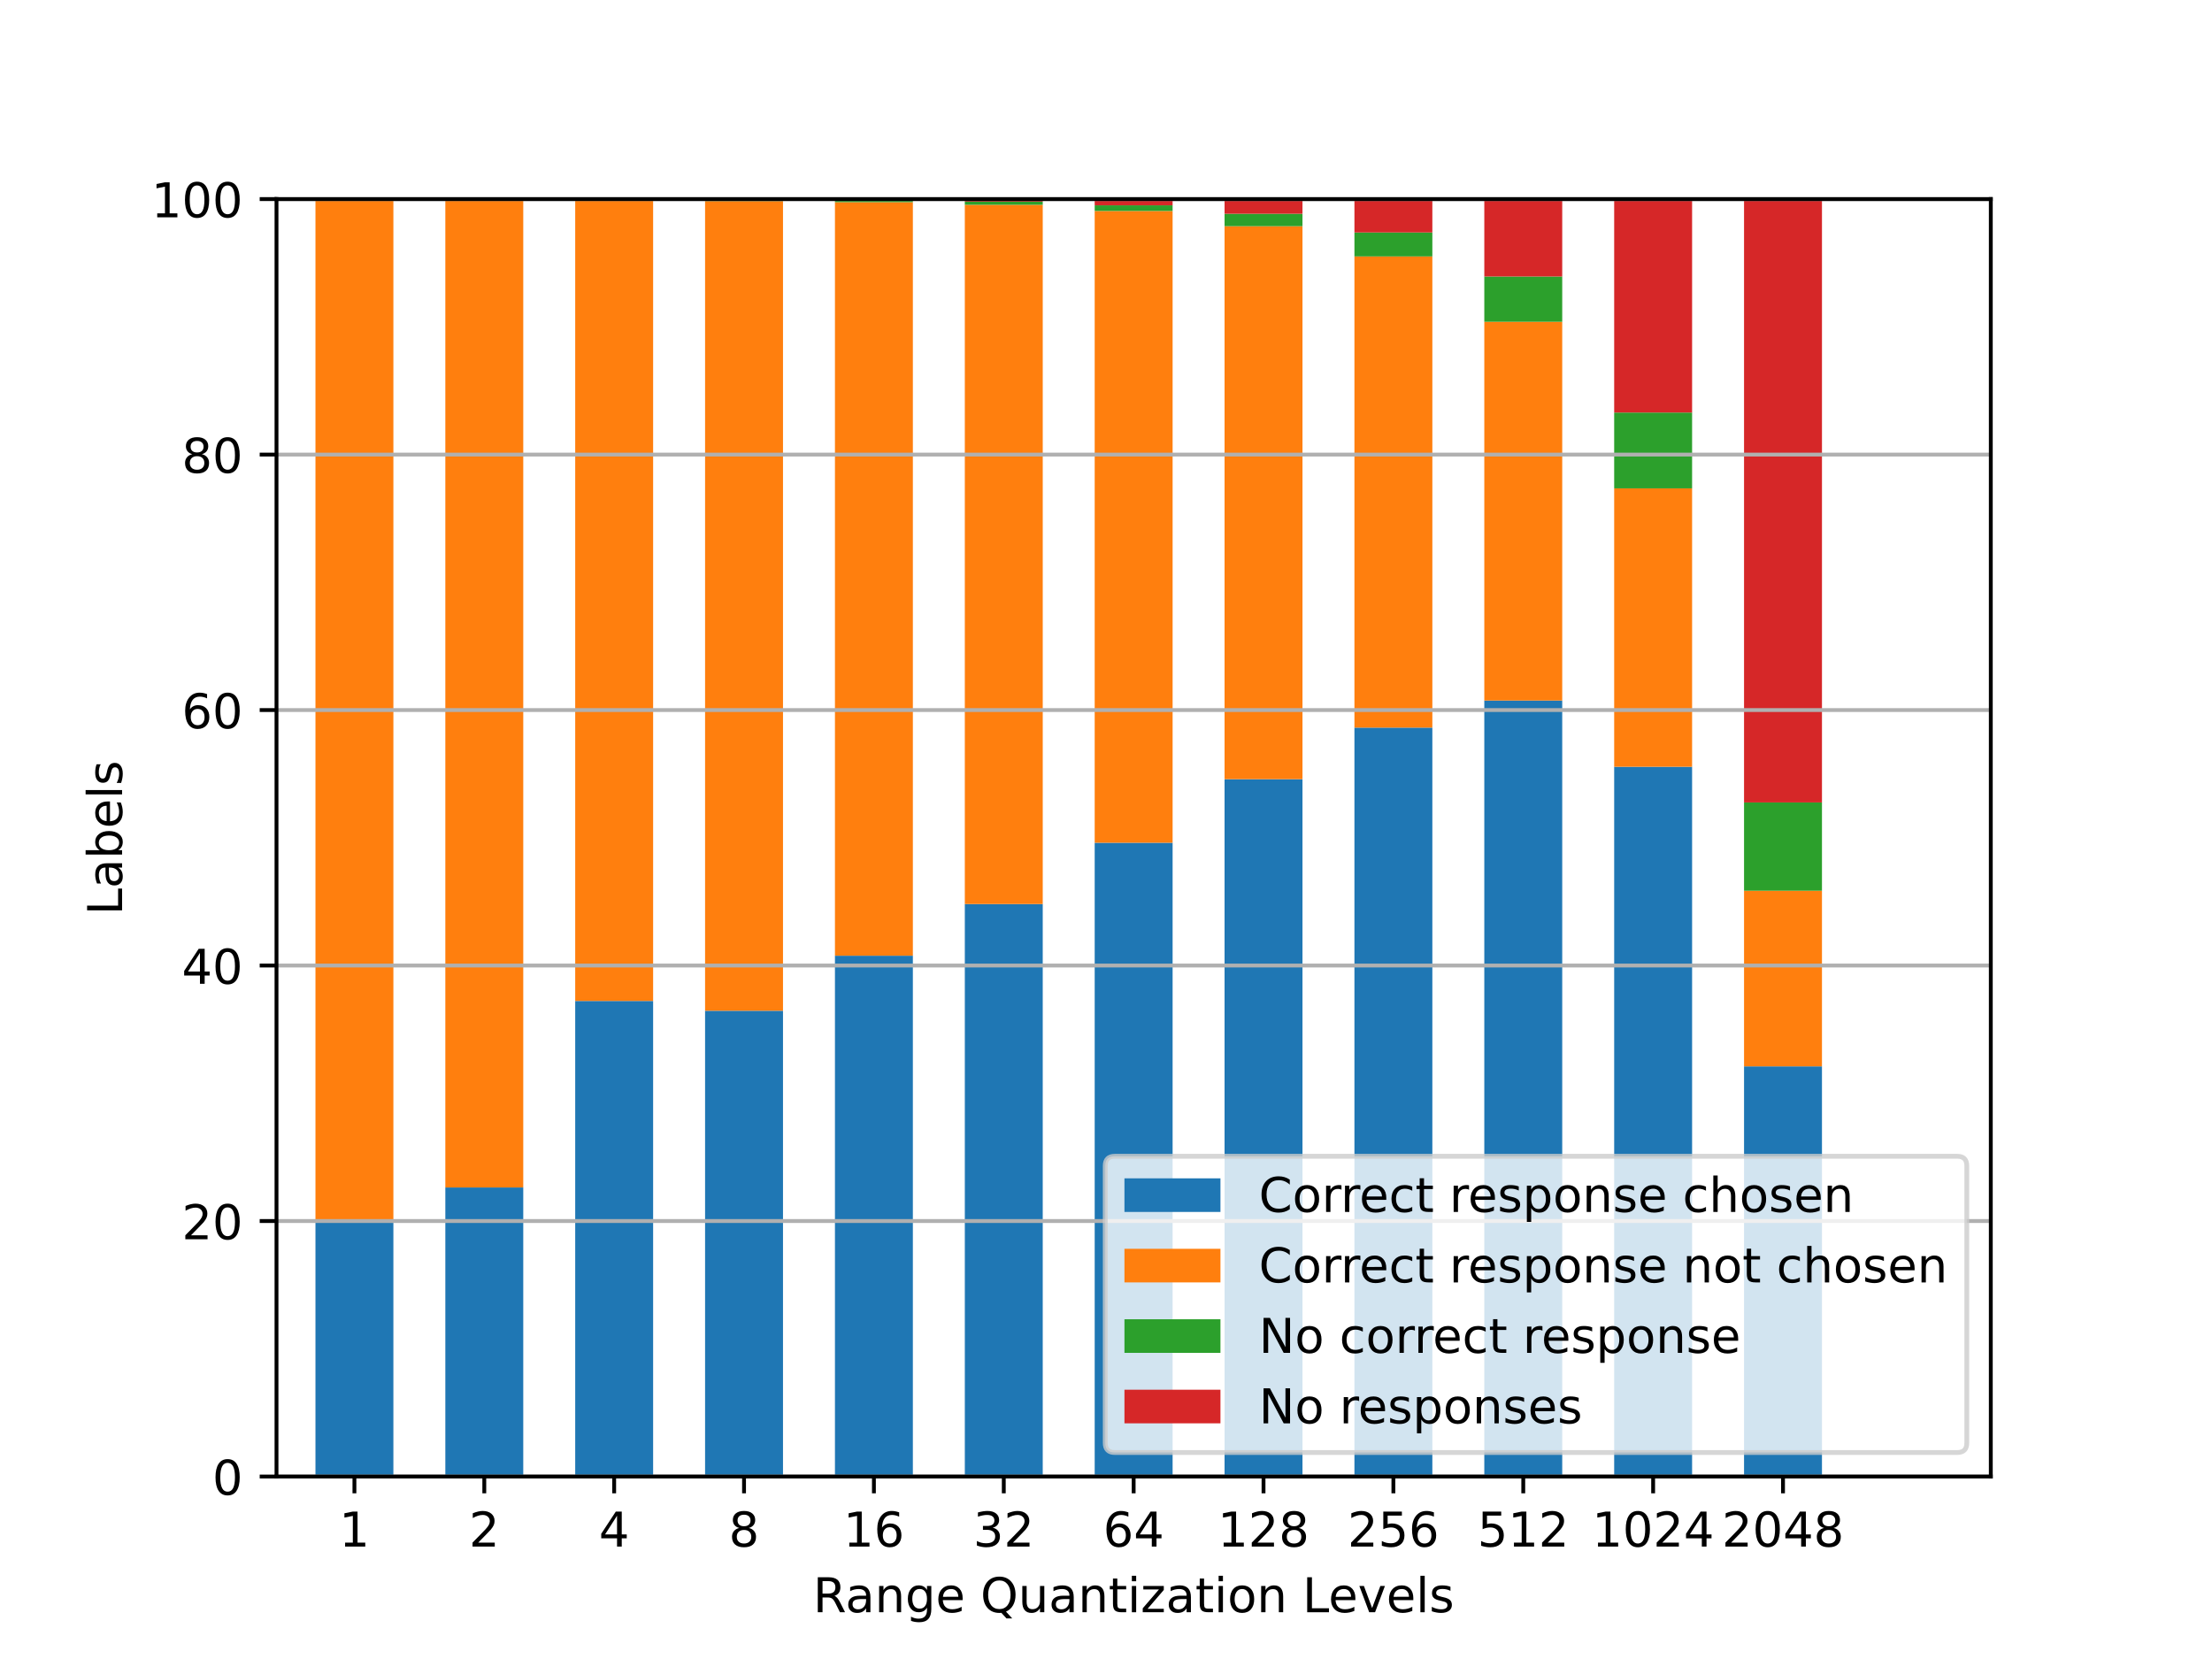 <?xml version="1.0" encoding="utf-8" standalone="no"?>
<!DOCTYPE svg PUBLIC "-//W3C//DTD SVG 1.1//EN"
  "http://www.w3.org/Graphics/SVG/1.1/DTD/svg11.dtd">
<!-- Created with matplotlib (https://matplotlib.org/) -->
<svg height="345.6pt" version="1.1" viewBox="0 0 460.8 345.6" width="460.8pt" xmlns="http://www.w3.org/2000/svg" xmlns:xlink="http://www.w3.org/1999/xlink">
 <defs>
  <style type="text/css">*{stroke-linecap:butt;stroke-linejoin:round;}</style>
 </defs>
 <g id="figure_1">
  <g id="patch_1">
   <path d="M 0 345.6 
L 460.8 345.6 
L 460.8 0 
L 0 0 
z
" style="fill:#ffffff;"/>
  </g>
  <g id="axes_1">
   <g id="patch_2">
    <path d="M 57.6 307.584 
L 414.72 307.584 
L 414.72 41.472 
L 57.6 41.472 
z
" style="fill:#ffffff;"/>
   </g>
   <g id="patch_3">
    <path clip-path="url(#p07c11bc656)" d="M 65.716 307.584 
L 81.949 307.584 
L 81.949 254.362 
L 65.716 254.362 
z
" style="fill:#1f77b4;"/>
   </g>
   <g id="patch_4">
    <path clip-path="url(#p07c11bc656)" d="M 92.771 307.584 
L 109.004 307.584 
L 109.004 247.372 
L 92.771 247.372 
z
" style="fill:#1f77b4;"/>
   </g>
   <g id="patch_5">
    <path clip-path="url(#p07c11bc656)" d="M 119.825 307.584 
L 136.058 307.584 
L 136.058 208.511 
L 119.825 208.511 
z
" style="fill:#1f77b4;"/>
   </g>
   <g id="patch_6">
    <path clip-path="url(#p07c11bc656)" d="M 146.88 307.584 
L 163.113 307.584 
L 163.113 210.551 
L 146.88 210.551 
z
" style="fill:#1f77b4;"/>
   </g>
   <g id="patch_7">
    <path clip-path="url(#p07c11bc656)" d="M 173.935 307.584 
L 190.167 307.584 
L 190.167 199.086 
L 173.935 199.086 
z
" style="fill:#1f77b4;"/>
   </g>
   <g id="patch_8">
    <path clip-path="url(#p07c11bc656)" d="M 200.989 307.584 
L 217.222 307.584 
L 217.222 188.326 
L 200.989 188.326 
z
" style="fill:#1f77b4;"/>
   </g>
   <g id="patch_9">
    <path clip-path="url(#p07c11bc656)" d="M 228.044 307.584 
L 244.276 307.584 
L 244.276 175.557 
L 228.044 175.557 
z
" style="fill:#1f77b4;"/>
   </g>
   <g id="patch_10">
    <path clip-path="url(#p07c11bc656)" d="M 255.098 307.584 
L 271.331 307.584 
L 271.331 162.313 
L 255.098 162.313 
z
" style="fill:#1f77b4;"/>
   </g>
   <g id="patch_11">
    <path clip-path="url(#p07c11bc656)" d="M 282.153 307.584 
L 298.385 307.584 
L 298.385 151.576 
L 282.153 151.576 
z
" style="fill:#1f77b4;"/>
   </g>
   <g id="patch_12">
    <path clip-path="url(#p07c11bc656)" d="M 309.207 307.584 
L 325.44 307.584 
L 325.44 145.934 
L 309.207 145.934 
z
" style="fill:#1f77b4;"/>
   </g>
   <g id="patch_13">
    <path clip-path="url(#p07c11bc656)" d="M 336.262 307.584 
L 352.495 307.584 
L 352.495 159.732 
L 336.262 159.732 
z
" style="fill:#1f77b4;"/>
   </g>
   <g id="patch_14">
    <path clip-path="url(#p07c11bc656)" d="M 363.316 307.584 
L 379.549 307.584 
L 379.549 222.14 
L 363.316 222.14 
z
" style="fill:#1f77b4;"/>
   </g>
   <g id="patch_15">
    <path clip-path="url(#p07c11bc656)" d="M 65.716 254.362 
L 81.949 254.362 
L 81.949 41.472 
L 65.716 41.472 
z
" style="fill:#ff7f0e;"/>
   </g>
   <g id="patch_16">
    <path clip-path="url(#p07c11bc656)" d="M 92.771 247.372 
L 109.004 247.372 
L 109.004 41.547 
L 92.771 41.547 
z
" style="fill:#ff7f0e;"/>
   </g>
   <g id="patch_17">
    <path clip-path="url(#p07c11bc656)" d="M 119.825 208.511 
L 136.058 208.511 
L 136.058 41.734 
L 119.825 41.734 
z
" style="fill:#ff7f0e;"/>
   </g>
   <g id="patch_18">
    <path clip-path="url(#p07c11bc656)" d="M 146.88 210.551 
L 163.113 210.551 
L 163.113 41.876 
L 146.88 41.876 
z
" style="fill:#ff7f0e;"/>
   </g>
   <g id="patch_19">
    <path clip-path="url(#p07c11bc656)" d="M 173.935 199.086 
L 190.167 199.086 
L 190.167 42.115 
L 173.935 42.115 
z
" style="fill:#ff7f0e;"/>
   </g>
   <g id="patch_20">
    <path clip-path="url(#p07c11bc656)" d="M 200.989 188.326 
L 217.222 188.326 
L 217.222 42.661 
L 200.989 42.661 
z
" style="fill:#ff7f0e;"/>
   </g>
   <g id="patch_21">
    <path clip-path="url(#p07c11bc656)" d="M 228.044 175.557 
L 244.276 175.557 
L 244.276 43.947 
L 228.044 43.947 
z
" style="fill:#ff7f0e;"/>
   </g>
   <g id="patch_22">
    <path clip-path="url(#p07c11bc656)" d="M 255.098 162.313 
L 271.331 162.313 
L 271.331 47.122 
L 255.098 47.122 
z
" style="fill:#ff7f0e;"/>
   </g>
   <g id="patch_23">
    <path clip-path="url(#p07c11bc656)" d="M 282.153 151.576 
L 298.385 151.576 
L 298.385 53.416 
L 282.153 53.416 
z
" style="fill:#ff7f0e;"/>
   </g>
   <g id="patch_24">
    <path clip-path="url(#p07c11bc656)" d="M 309.207 145.934 
L 325.44 145.934 
L 325.44 67.032 
L 309.207 67.032 
z
" style="fill:#ff7f0e;"/>
   </g>
   <g id="patch_25">
    <path clip-path="url(#p07c11bc656)" d="M 336.262 159.732 
L 352.495 159.732 
L 352.495 101.737 
L 336.262 101.737 
z
" style="fill:#ff7f0e;"/>
   </g>
   <g id="patch_26">
    <path clip-path="url(#p07c11bc656)" d="M 363.316 222.14 
L 379.549 222.14 
L 379.549 185.554 
L 363.316 185.554 
z
" style="fill:#ff7f0e;"/>
   </g>
   <g id="patch_27">
    <path clip-path="url(#p07c11bc656)" d="M 65.716 41.472 
L 81.949 41.472 
L 81.949 41.472 
L 65.716 41.472 
z
" style="fill:#2ca02c;"/>
   </g>
   <g id="patch_28">
    <path clip-path="url(#p07c11bc656)" d="M 92.771 41.547 
L 109.004 41.547 
L 109.004 41.53 
L 92.771 41.53 
z
" style="fill:#2ca02c;"/>
   </g>
   <g id="patch_29">
    <path clip-path="url(#p07c11bc656)" d="M 119.825 41.734 
L 136.058 41.734 
L 136.058 41.583 
L 119.825 41.583 
z
" style="fill:#2ca02c;"/>
   </g>
   <g id="patch_30">
    <path clip-path="url(#p07c11bc656)" d="M 146.88 41.876 
L 163.113 41.876 
L 163.113 41.672 
L 146.88 41.672 
z
" style="fill:#2ca02c;"/>
   </g>
   <g id="patch_31">
    <path clip-path="url(#p07c11bc656)" d="M 173.935 42.115 
L 190.167 42.115 
L 190.167 41.756 
L 173.935 41.756 
z
" style="fill:#2ca02c;"/>
   </g>
   <g id="patch_32">
    <path clip-path="url(#p07c11bc656)" d="M 200.989 42.661 
L 217.222 42.661 
L 217.222 42.013 
L 200.989 42.013 
z
" style="fill:#2ca02c;"/>
   </g>
   <g id="patch_33">
    <path clip-path="url(#p07c11bc656)" d="M 228.044 43.947 
L 244.276 43.947 
L 244.276 42.772 
L 228.044 42.772 
z
" style="fill:#2ca02c;"/>
   </g>
   <g id="patch_34">
    <path clip-path="url(#p07c11bc656)" d="M 255.098 47.122 
L 271.331 47.122 
L 271.331 44.532 
L 255.098 44.532 
z
" style="fill:#2ca02c;"/>
   </g>
   <g id="patch_35">
    <path clip-path="url(#p07c11bc656)" d="M 282.153 53.416 
L 298.385 53.416 
L 298.385 48.426 
L 282.153 48.426 
z
" style="fill:#2ca02c;"/>
   </g>
   <g id="patch_36">
    <path clip-path="url(#p07c11bc656)" d="M 309.207 67.032 
L 325.44 67.032 
L 325.44 57.598 
L 309.207 57.598 
z
" style="fill:#2ca02c;"/>
   </g>
   <g id="patch_37">
    <path clip-path="url(#p07c11bc656)" d="M 336.262 101.737 
L 352.495 101.737 
L 352.495 85.939 
L 336.262 85.939 
z
" style="fill:#2ca02c;"/>
   </g>
   <g id="patch_38">
    <path clip-path="url(#p07c11bc656)" d="M 363.316 185.554 
L 379.549 185.554 
L 379.549 167.166 
L 363.316 167.166 
z
" style="fill:#2ca02c;"/>
   </g>
   <g id="patch_39">
    <path clip-path="url(#p07c11bc656)" d="M 65.716 41.472 
L 81.949 41.472 
L 81.949 41.472 
L 65.716 41.472 
z
" style="fill:#d62728;"/>
   </g>
   <g id="patch_40">
    <path clip-path="url(#p07c11bc656)" d="M 92.771 41.53 
L 109.004 41.53 
L 109.004 41.472 
L 92.771 41.472 
z
" style="fill:#d62728;"/>
   </g>
   <g id="patch_41">
    <path clip-path="url(#p07c11bc656)" d="M 119.825 41.583 
L 136.058 41.583 
L 136.058 41.472 
L 119.825 41.472 
z
" style="fill:#d62728;"/>
   </g>
   <g id="patch_42">
    <path clip-path="url(#p07c11bc656)" d="M 146.88 41.672 
L 163.113 41.672 
L 163.113 41.472 
L 146.88 41.472 
z
" style="fill:#d62728;"/>
   </g>
   <g id="patch_43">
    <path clip-path="url(#p07c11bc656)" d="M 173.935 41.756 
L 190.167 41.756 
L 190.167 41.472 
L 173.935 41.472 
z
" style="fill:#d62728;"/>
   </g>
   <g id="patch_44">
    <path clip-path="url(#p07c11bc656)" d="M 200.989 42.013 
L 217.222 42.013 
L 217.222 41.472 
L 200.989 41.472 
z
" style="fill:#d62728;"/>
   </g>
   <g id="patch_45">
    <path clip-path="url(#p07c11bc656)" d="M 228.044 42.772 
L 244.276 42.772 
L 244.276 41.472 
L 228.044 41.472 
z
" style="fill:#d62728;"/>
   </g>
   <g id="patch_46">
    <path clip-path="url(#p07c11bc656)" d="M 255.098 44.532 
L 271.331 44.532 
L 271.331 41.472 
L 255.098 41.472 
z
" style="fill:#d62728;"/>
   </g>
   <g id="patch_47">
    <path clip-path="url(#p07c11bc656)" d="M 282.153 48.426 
L 298.385 48.426 
L 298.385 41.472 
L 282.153 41.472 
z
" style="fill:#d62728;"/>
   </g>
   <g id="patch_48">
    <path clip-path="url(#p07c11bc656)" d="M 309.207 57.598 
L 325.44 57.598 
L 325.44 41.472 
L 309.207 41.472 
z
" style="fill:#d62728;"/>
   </g>
   <g id="patch_49">
    <path clip-path="url(#p07c11bc656)" d="M 336.262 85.939 
L 352.495 85.939 
L 352.495 41.472 
L 336.262 41.472 
z
" style="fill:#d62728;"/>
   </g>
   <g id="patch_50">
    <path clip-path="url(#p07c11bc656)" d="M 363.316 167.166 
L 379.549 167.166 
L 379.549 41.472 
L 363.316 41.472 
z
" style="fill:#d62728;"/>
   </g>
   <g id="matplotlib.axis_1">
    <g id="xtick_1">
     <g id="line2d_1">
      <defs>
       <path d="M 0 0 
L 0 3.5 
" id="m9c5603a640" style="stroke:#000000;stroke-width:0.8;"/>
      </defs>
      <g>
       <use style="stroke:#000000;stroke-width:0.8;" x="73.833" xlink:href="#m9c5603a640" y="307.584"/>
      </g>
     </g>
     <g id="text_1">
      <!-- 1 -->
      <g transform="translate(70.651 322.182)scale(0.1 -0.1)">
       <defs>
        <path d="M 12.406 8.297 
L 28.516 8.297 
L 28.516 63.922 
L 10.984 60.406 
L 10.984 69.391 
L 28.422 72.906 
L 38.281 72.906 
L 38.281 8.297 
L 54.391 8.297 
L 54.391 0 
L 12.406 0 
z
" id="DejaVuSans-49"/>
       </defs>
       <use xlink:href="#DejaVuSans-49"/>
      </g>
     </g>
    </g>
    <g id="xtick_2">
     <g id="line2d_2">
      <g>
       <use style="stroke:#000000;stroke-width:0.8;" x="100.887" xlink:href="#m9c5603a640" y="307.584"/>
      </g>
     </g>
     <g id="text_2">
      <!-- 2 -->
      <g transform="translate(97.706 322.182)scale(0.1 -0.1)">
       <defs>
        <path d="M 19.188 8.297 
L 53.609 8.297 
L 53.609 0 
L 7.328 0 
L 7.328 8.297 
Q 12.938 14.109 22.625 23.891 
Q 32.328 33.688 34.812 36.531 
Q 39.547 41.844 41.422 45.531 
Q 43.312 49.219 43.312 52.781 
Q 43.312 58.594 39.234 62.25 
Q 35.156 65.922 28.609 65.922 
Q 23.969 65.922 18.812 64.312 
Q 13.672 62.703 7.812 59.422 
L 7.812 69.391 
Q 13.766 71.781 18.938 73 
Q 24.125 74.219 28.422 74.219 
Q 39.75 74.219 46.484 68.547 
Q 53.219 62.891 53.219 53.422 
Q 53.219 48.922 51.531 44.891 
Q 49.859 40.875 45.406 35.406 
Q 44.188 33.984 37.641 27.219 
Q 31.109 20.453 19.188 8.297 
z
" id="DejaVuSans-50"/>
       </defs>
       <use xlink:href="#DejaVuSans-50"/>
      </g>
     </g>
    </g>
    <g id="xtick_3">
     <g id="line2d_3">
      <g>
       <use style="stroke:#000000;stroke-width:0.8;" x="127.942" xlink:href="#m9c5603a640" y="307.584"/>
      </g>
     </g>
     <g id="text_3">
      <!-- 4 -->
      <g transform="translate(124.761 322.182)scale(0.1 -0.1)">
       <defs>
        <path d="M 37.797 64.312 
L 12.891 25.391 
L 37.797 25.391 
z
M 35.203 72.906 
L 47.609 72.906 
L 47.609 25.391 
L 58.016 25.391 
L 58.016 17.188 
L 47.609 17.188 
L 47.609 0 
L 37.797 0 
L 37.797 17.188 
L 4.891 17.188 
L 4.891 26.703 
z
" id="DejaVuSans-52"/>
       </defs>
       <use xlink:href="#DejaVuSans-52"/>
      </g>
     </g>
    </g>
    <g id="xtick_4">
     <g id="line2d_4">
      <g>
       <use style="stroke:#000000;stroke-width:0.8;" x="154.996" xlink:href="#m9c5603a640" y="307.584"/>
      </g>
     </g>
     <g id="text_4">
      <!-- 8 -->
      <g transform="translate(151.815 322.182)scale(0.1 -0.1)">
       <defs>
        <path d="M 31.781 34.625 
Q 24.75 34.625 20.719 30.859 
Q 16.703 27.094 16.703 20.516 
Q 16.703 13.922 20.719 10.156 
Q 24.75 6.391 31.781 6.391 
Q 38.812 6.391 42.859 10.172 
Q 46.922 13.969 46.922 20.516 
Q 46.922 27.094 42.891 30.859 
Q 38.875 34.625 31.781 34.625 
z
M 21.922 38.812 
Q 15.578 40.375 12.031 44.719 
Q 8.5 49.078 8.5 55.328 
Q 8.5 64.062 14.719 69.141 
Q 20.953 74.219 31.781 74.219 
Q 42.672 74.219 48.875 69.141 
Q 55.078 64.062 55.078 55.328 
Q 55.078 49.078 51.531 44.719 
Q 48 40.375 41.703 38.812 
Q 48.828 37.156 52.797 32.312 
Q 56.781 27.484 56.781 20.516 
Q 56.781 9.906 50.312 4.234 
Q 43.844 -1.422 31.781 -1.422 
Q 19.734 -1.422 13.25 4.234 
Q 6.781 9.906 6.781 20.516 
Q 6.781 27.484 10.781 32.312 
Q 14.797 37.156 21.922 38.812 
z
M 18.312 54.391 
Q 18.312 48.734 21.844 45.562 
Q 25.391 42.391 31.781 42.391 
Q 38.141 42.391 41.719 45.562 
Q 45.312 48.734 45.312 54.391 
Q 45.312 60.062 41.719 63.234 
Q 38.141 66.406 31.781 66.406 
Q 25.391 66.406 21.844 63.234 
Q 18.312 60.062 18.312 54.391 
z
" id="DejaVuSans-56"/>
       </defs>
       <use xlink:href="#DejaVuSans-56"/>
      </g>
     </g>
    </g>
    <g id="xtick_5">
     <g id="line2d_5">
      <g>
       <use style="stroke:#000000;stroke-width:0.8;" x="182.051" xlink:href="#m9c5603a640" y="307.584"/>
      </g>
     </g>
     <g id="text_5">
      <!-- 16 -->
      <g transform="translate(175.688 322.182)scale(0.1 -0.1)">
       <defs>
        <path d="M 33.016 40.375 
Q 26.375 40.375 22.484 35.828 
Q 18.609 31.297 18.609 23.391 
Q 18.609 15.531 22.484 10.953 
Q 26.375 6.391 33.016 6.391 
Q 39.656 6.391 43.531 10.953 
Q 47.406 15.531 47.406 23.391 
Q 47.406 31.297 43.531 35.828 
Q 39.656 40.375 33.016 40.375 
z
M 52.594 71.297 
L 52.594 62.312 
Q 48.875 64.062 45.094 64.984 
Q 41.312 65.922 37.594 65.922 
Q 27.828 65.922 22.672 59.328 
Q 17.531 52.734 16.797 39.406 
Q 19.672 43.656 24.016 45.922 
Q 28.375 48.188 33.594 48.188 
Q 44.578 48.188 50.953 41.516 
Q 57.328 34.859 57.328 23.391 
Q 57.328 12.156 50.688 5.359 
Q 44.047 -1.422 33.016 -1.422 
Q 20.359 -1.422 13.672 8.266 
Q 6.984 17.969 6.984 36.375 
Q 6.984 53.656 15.188 63.938 
Q 23.391 74.219 37.203 74.219 
Q 40.922 74.219 44.703 73.484 
Q 48.484 72.75 52.594 71.297 
z
" id="DejaVuSans-54"/>
       </defs>
       <use xlink:href="#DejaVuSans-49"/>
       <use x="63.623" xlink:href="#DejaVuSans-54"/>
      </g>
     </g>
    </g>
    <g id="xtick_6">
     <g id="line2d_6">
      <g>
       <use style="stroke:#000000;stroke-width:0.8;" x="209.105" xlink:href="#m9c5603a640" y="307.584"/>
      </g>
     </g>
     <g id="text_6">
      <!-- 32 -->
      <g transform="translate(202.743 322.182)scale(0.1 -0.1)">
       <defs>
        <path d="M 40.578 39.312 
Q 47.656 37.797 51.625 33 
Q 55.609 28.219 55.609 21.188 
Q 55.609 10.406 48.188 4.484 
Q 40.766 -1.422 27.094 -1.422 
Q 22.516 -1.422 17.656 -0.516 
Q 12.797 0.391 7.625 2.203 
L 7.625 11.719 
Q 11.719 9.328 16.594 8.109 
Q 21.484 6.891 26.812 6.891 
Q 36.078 6.891 40.938 10.547 
Q 45.797 14.203 45.797 21.188 
Q 45.797 27.641 41.281 31.266 
Q 36.766 34.906 28.719 34.906 
L 20.219 34.906 
L 20.219 43.016 
L 29.109 43.016 
Q 36.375 43.016 40.234 45.922 
Q 44.094 48.828 44.094 54.297 
Q 44.094 59.906 40.109 62.906 
Q 36.141 65.922 28.719 65.922 
Q 24.656 65.922 20.016 65.031 
Q 15.375 64.156 9.812 62.312 
L 9.812 71.094 
Q 15.438 72.656 20.344 73.438 
Q 25.25 74.219 29.594 74.219 
Q 40.828 74.219 47.359 69.109 
Q 53.906 64.016 53.906 55.328 
Q 53.906 49.266 50.438 45.094 
Q 46.969 40.922 40.578 39.312 
z
" id="DejaVuSans-51"/>
       </defs>
       <use xlink:href="#DejaVuSans-51"/>
       <use x="63.623" xlink:href="#DejaVuSans-50"/>
      </g>
     </g>
    </g>
    <g id="xtick_7">
     <g id="line2d_7">
      <g>
       <use style="stroke:#000000;stroke-width:0.8;" x="236.16" xlink:href="#m9c5603a640" y="307.584"/>
      </g>
     </g>
     <g id="text_7">
      <!-- 64 -->
      <g transform="translate(229.798 322.182)scale(0.1 -0.1)">
       <use xlink:href="#DejaVuSans-54"/>
       <use x="63.623" xlink:href="#DejaVuSans-52"/>
      </g>
     </g>
    </g>
    <g id="xtick_8">
     <g id="line2d_8">
      <g>
       <use style="stroke:#000000;stroke-width:0.8;" x="263.215" xlink:href="#m9c5603a640" y="307.584"/>
      </g>
     </g>
     <g id="text_8">
      <!-- 128 -->
      <g transform="translate(253.671 322.182)scale(0.1 -0.1)">
       <use xlink:href="#DejaVuSans-49"/>
       <use x="63.623" xlink:href="#DejaVuSans-50"/>
       <use x="127.246" xlink:href="#DejaVuSans-56"/>
      </g>
     </g>
    </g>
    <g id="xtick_9">
     <g id="line2d_9">
      <g>
       <use style="stroke:#000000;stroke-width:0.8;" x="290.269" xlink:href="#m9c5603a640" y="307.584"/>
      </g>
     </g>
     <g id="text_9">
      <!-- 256 -->
      <g transform="translate(280.725 322.182)scale(0.1 -0.1)">
       <defs>
        <path d="M 10.797 72.906 
L 49.516 72.906 
L 49.516 64.594 
L 19.828 64.594 
L 19.828 46.734 
Q 21.969 47.469 24.109 47.828 
Q 26.266 48.188 28.422 48.188 
Q 40.625 48.188 47.75 41.5 
Q 54.891 34.812 54.891 23.391 
Q 54.891 11.625 47.562 5.094 
Q 40.234 -1.422 26.906 -1.422 
Q 22.312 -1.422 17.547 -0.641 
Q 12.797 0.141 7.719 1.703 
L 7.719 11.625 
Q 12.109 9.234 16.797 8.062 
Q 21.484 6.891 26.703 6.891 
Q 35.156 6.891 40.078 11.328 
Q 45.016 15.766 45.016 23.391 
Q 45.016 31 40.078 35.438 
Q 35.156 39.891 26.703 39.891 
Q 22.75 39.891 18.812 39.016 
Q 14.891 38.141 10.797 36.281 
z
" id="DejaVuSans-53"/>
       </defs>
       <use xlink:href="#DejaVuSans-50"/>
       <use x="63.623" xlink:href="#DejaVuSans-53"/>
       <use x="127.246" xlink:href="#DejaVuSans-54"/>
      </g>
     </g>
    </g>
    <g id="xtick_10">
     <g id="line2d_10">
      <g>
       <use style="stroke:#000000;stroke-width:0.8;" x="317.324" xlink:href="#m9c5603a640" y="307.584"/>
      </g>
     </g>
     <g id="text_10">
      <!-- 512 -->
      <g transform="translate(307.78 322.182)scale(0.1 -0.1)">
       <use xlink:href="#DejaVuSans-53"/>
       <use x="63.623" xlink:href="#DejaVuSans-49"/>
       <use x="127.246" xlink:href="#DejaVuSans-50"/>
      </g>
     </g>
    </g>
    <g id="xtick_11">
     <g id="line2d_11">
      <g>
       <use style="stroke:#000000;stroke-width:0.8;" x="344.378" xlink:href="#m9c5603a640" y="307.584"/>
      </g>
     </g>
     <g id="text_11">
      <!-- 1024 -->
      <g transform="translate(331.653 322.182)scale(0.1 -0.1)">
       <defs>
        <path d="M 31.781 66.406 
Q 24.172 66.406 20.328 58.906 
Q 16.5 51.422 16.5 36.375 
Q 16.5 21.391 20.328 13.891 
Q 24.172 6.391 31.781 6.391 
Q 39.453 6.391 43.281 13.891 
Q 47.125 21.391 47.125 36.375 
Q 47.125 51.422 43.281 58.906 
Q 39.453 66.406 31.781 66.406 
z
M 31.781 74.219 
Q 44.047 74.219 50.516 64.516 
Q 56.984 54.828 56.984 36.375 
Q 56.984 17.969 50.516 8.266 
Q 44.047 -1.422 31.781 -1.422 
Q 19.531 -1.422 13.062 8.266 
Q 6.594 17.969 6.594 36.375 
Q 6.594 54.828 13.062 64.516 
Q 19.531 74.219 31.781 74.219 
z
" id="DejaVuSans-48"/>
       </defs>
       <use xlink:href="#DejaVuSans-49"/>
       <use x="63.623" xlink:href="#DejaVuSans-48"/>
       <use x="127.246" xlink:href="#DejaVuSans-50"/>
       <use x="190.869" xlink:href="#DejaVuSans-52"/>
      </g>
     </g>
    </g>
    <g id="xtick_12">
     <g id="line2d_12">
      <g>
       <use style="stroke:#000000;stroke-width:0.8;" x="371.433" xlink:href="#m9c5603a640" y="307.584"/>
      </g>
     </g>
     <g id="text_12">
      <!-- 2048 -->
      <g transform="translate(358.708 322.182)scale(0.1 -0.1)">
       <use xlink:href="#DejaVuSans-50"/>
       <use x="63.623" xlink:href="#DejaVuSans-48"/>
       <use x="127.246" xlink:href="#DejaVuSans-52"/>
       <use x="190.869" xlink:href="#DejaVuSans-56"/>
      </g>
     </g>
    </g>
    <g id="text_13">
     <!-- Range Quantization Levels -->
     <g transform="translate(169.38 335.861)scale(0.1 -0.1)">
      <defs>
       <path d="M 44.391 34.188 
Q 47.562 33.109 50.562 29.594 
Q 53.562 26.078 56.594 19.922 
L 66.609 0 
L 56 0 
L 46.688 18.703 
Q 43.062 26.031 39.672 28.422 
Q 36.281 30.812 30.422 30.812 
L 19.672 30.812 
L 19.672 0 
L 9.812 0 
L 9.812 72.906 
L 32.078 72.906 
Q 44.578 72.906 50.734 67.672 
Q 56.891 62.453 56.891 51.906 
Q 56.891 45.016 53.688 40.469 
Q 50.484 35.938 44.391 34.188 
z
M 19.672 64.797 
L 19.672 38.922 
L 32.078 38.922 
Q 39.203 38.922 42.844 42.219 
Q 46.484 45.516 46.484 51.906 
Q 46.484 58.297 42.844 61.547 
Q 39.203 64.797 32.078 64.797 
z
" id="DejaVuSans-82"/>
       <path d="M 34.281 27.484 
Q 23.391 27.484 19.188 25 
Q 14.984 22.516 14.984 16.5 
Q 14.984 11.719 18.141 8.906 
Q 21.297 6.109 26.703 6.109 
Q 34.188 6.109 38.703 11.406 
Q 43.219 16.703 43.219 25.484 
L 43.219 27.484 
z
M 52.203 31.203 
L 52.203 0 
L 43.219 0 
L 43.219 8.297 
Q 40.141 3.328 35.547 0.953 
Q 30.953 -1.422 24.312 -1.422 
Q 15.922 -1.422 10.953 3.297 
Q 6 8.016 6 15.922 
Q 6 25.141 12.172 29.828 
Q 18.359 34.516 30.609 34.516 
L 43.219 34.516 
L 43.219 35.406 
Q 43.219 41.609 39.141 45 
Q 35.062 48.391 27.688 48.391 
Q 23 48.391 18.547 47.266 
Q 14.109 46.141 10.016 43.891 
L 10.016 52.203 
Q 14.938 54.109 19.578 55.047 
Q 24.219 56 28.609 56 
Q 40.484 56 46.344 49.844 
Q 52.203 43.703 52.203 31.203 
z
" id="DejaVuSans-97"/>
       <path d="M 54.891 33.016 
L 54.891 0 
L 45.906 0 
L 45.906 32.719 
Q 45.906 40.484 42.875 44.328 
Q 39.844 48.188 33.797 48.188 
Q 26.516 48.188 22.312 43.547 
Q 18.109 38.922 18.109 30.906 
L 18.109 0 
L 9.078 0 
L 9.078 54.688 
L 18.109 54.688 
L 18.109 46.188 
Q 21.344 51.125 25.703 53.562 
Q 30.078 56 35.797 56 
Q 45.219 56 50.047 50.172 
Q 54.891 44.344 54.891 33.016 
z
" id="DejaVuSans-110"/>
       <path d="M 45.406 27.984 
Q 45.406 37.75 41.375 43.109 
Q 37.359 48.484 30.078 48.484 
Q 22.859 48.484 18.828 43.109 
Q 14.797 37.75 14.797 27.984 
Q 14.797 18.266 18.828 12.891 
Q 22.859 7.516 30.078 7.516 
Q 37.359 7.516 41.375 12.891 
Q 45.406 18.266 45.406 27.984 
z
M 54.391 6.781 
Q 54.391 -7.172 48.188 -13.984 
Q 42 -20.797 29.203 -20.797 
Q 24.469 -20.797 20.266 -20.094 
Q 16.062 -19.391 12.109 -17.922 
L 12.109 -9.188 
Q 16.062 -11.328 19.922 -12.344 
Q 23.781 -13.375 27.781 -13.375 
Q 36.625 -13.375 41.016 -8.766 
Q 45.406 -4.156 45.406 5.172 
L 45.406 9.625 
Q 42.625 4.781 38.281 2.391 
Q 33.938 0 27.875 0 
Q 17.828 0 11.672 7.656 
Q 5.516 15.328 5.516 27.984 
Q 5.516 40.672 11.672 48.328 
Q 17.828 56 27.875 56 
Q 33.938 56 38.281 53.609 
Q 42.625 51.219 45.406 46.391 
L 45.406 54.688 
L 54.391 54.688 
z
" id="DejaVuSans-103"/>
       <path d="M 56.203 29.594 
L 56.203 25.203 
L 14.891 25.203 
Q 15.484 15.922 20.484 11.062 
Q 25.484 6.203 34.422 6.203 
Q 39.594 6.203 44.453 7.469 
Q 49.312 8.734 54.109 11.281 
L 54.109 2.781 
Q 49.266 0.734 44.188 -0.344 
Q 39.109 -1.422 33.891 -1.422 
Q 20.797 -1.422 13.156 6.188 
Q 5.516 13.812 5.516 26.812 
Q 5.516 40.234 12.766 48.109 
Q 20.016 56 32.328 56 
Q 43.359 56 49.781 48.891 
Q 56.203 41.797 56.203 29.594 
z
M 47.219 32.234 
Q 47.125 39.594 43.094 43.984 
Q 39.062 48.391 32.422 48.391 
Q 24.906 48.391 20.391 44.141 
Q 15.875 39.891 15.188 32.172 
z
" id="DejaVuSans-101"/>
       <path id="DejaVuSans-32"/>
       <path d="M 39.406 66.219 
Q 28.656 66.219 22.328 58.203 
Q 16.016 50.203 16.016 36.375 
Q 16.016 22.609 22.328 14.594 
Q 28.656 6.594 39.406 6.594 
Q 50.141 6.594 56.422 14.594 
Q 62.703 22.609 62.703 36.375 
Q 62.703 50.203 56.422 58.203 
Q 50.141 66.219 39.406 66.219 
z
M 53.219 1.312 
L 66.219 -12.891 
L 54.297 -12.891 
L 43.5 -1.219 
Q 41.891 -1.312 41.031 -1.359 
Q 40.188 -1.422 39.406 -1.422 
Q 24.031 -1.422 14.812 8.859 
Q 5.609 19.141 5.609 36.375 
Q 5.609 53.656 14.812 63.938 
Q 24.031 74.219 39.406 74.219 
Q 54.734 74.219 63.906 63.938 
Q 73.094 53.656 73.094 36.375 
Q 73.094 23.688 67.984 14.641 
Q 62.891 5.609 53.219 1.312 
z
" id="DejaVuSans-81"/>
       <path d="M 8.5 21.578 
L 8.5 54.688 
L 17.484 54.688 
L 17.484 21.922 
Q 17.484 14.156 20.5 10.266 
Q 23.531 6.391 29.594 6.391 
Q 36.859 6.391 41.078 11.031 
Q 45.312 15.672 45.312 23.688 
L 45.312 54.688 
L 54.297 54.688 
L 54.297 0 
L 45.312 0 
L 45.312 8.406 
Q 42.047 3.422 37.719 1 
Q 33.406 -1.422 27.688 -1.422 
Q 18.266 -1.422 13.375 4.438 
Q 8.5 10.297 8.5 21.578 
z
M 31.109 56 
z
" id="DejaVuSans-117"/>
       <path d="M 18.312 70.219 
L 18.312 54.688 
L 36.812 54.688 
L 36.812 47.703 
L 18.312 47.703 
L 18.312 18.016 
Q 18.312 11.328 20.141 9.422 
Q 21.969 7.516 27.594 7.516 
L 36.812 7.516 
L 36.812 0 
L 27.594 0 
Q 17.188 0 13.234 3.875 
Q 9.281 7.766 9.281 18.016 
L 9.281 47.703 
L 2.688 47.703 
L 2.688 54.688 
L 9.281 54.688 
L 9.281 70.219 
z
" id="DejaVuSans-116"/>
       <path d="M 9.422 54.688 
L 18.406 54.688 
L 18.406 0 
L 9.422 0 
z
M 9.422 75.984 
L 18.406 75.984 
L 18.406 64.594 
L 9.422 64.594 
z
" id="DejaVuSans-105"/>
       <path d="M 5.516 54.688 
L 48.188 54.688 
L 48.188 46.484 
L 14.406 7.172 
L 48.188 7.172 
L 48.188 0 
L 4.297 0 
L 4.297 8.203 
L 38.094 47.516 
L 5.516 47.516 
z
" id="DejaVuSans-122"/>
       <path d="M 30.609 48.391 
Q 23.391 48.391 19.188 42.75 
Q 14.984 37.109 14.984 27.297 
Q 14.984 17.484 19.156 11.844 
Q 23.344 6.203 30.609 6.203 
Q 37.797 6.203 41.984 11.859 
Q 46.188 17.531 46.188 27.297 
Q 46.188 37.016 41.984 42.703 
Q 37.797 48.391 30.609 48.391 
z
M 30.609 56 
Q 42.328 56 49.016 48.375 
Q 55.719 40.766 55.719 27.297 
Q 55.719 13.875 49.016 6.219 
Q 42.328 -1.422 30.609 -1.422 
Q 18.844 -1.422 12.172 6.219 
Q 5.516 13.875 5.516 27.297 
Q 5.516 40.766 12.172 48.375 
Q 18.844 56 30.609 56 
z
" id="DejaVuSans-111"/>
       <path d="M 9.812 72.906 
L 19.672 72.906 
L 19.672 8.297 
L 55.172 8.297 
L 55.172 0 
L 9.812 0 
z
" id="DejaVuSans-76"/>
       <path d="M 2.984 54.688 
L 12.5 54.688 
L 29.594 8.797 
L 46.688 54.688 
L 56.203 54.688 
L 35.688 0 
L 23.484 0 
z
" id="DejaVuSans-118"/>
       <path d="M 9.422 75.984 
L 18.406 75.984 
L 18.406 0 
L 9.422 0 
z
" id="DejaVuSans-108"/>
       <path d="M 44.281 53.078 
L 44.281 44.578 
Q 40.484 46.531 36.375 47.5 
Q 32.281 48.484 27.875 48.484 
Q 21.188 48.484 17.844 46.438 
Q 14.5 44.391 14.5 40.281 
Q 14.5 37.156 16.891 35.375 
Q 19.281 33.594 26.516 31.984 
L 29.594 31.297 
Q 39.156 29.25 43.188 25.516 
Q 47.219 21.781 47.219 15.094 
Q 47.219 7.469 41.188 3.016 
Q 35.156 -1.422 24.609 -1.422 
Q 20.219 -1.422 15.453 -0.562 
Q 10.688 0.297 5.422 2 
L 5.422 11.281 
Q 10.406 8.688 15.234 7.391 
Q 20.062 6.109 24.812 6.109 
Q 31.156 6.109 34.562 8.281 
Q 37.984 10.453 37.984 14.406 
Q 37.984 18.062 35.516 20.016 
Q 33.062 21.969 24.703 23.781 
L 21.578 24.516 
Q 13.234 26.266 9.516 29.906 
Q 5.812 33.547 5.812 39.891 
Q 5.812 47.609 11.281 51.797 
Q 16.75 56 26.812 56 
Q 31.781 56 36.172 55.266 
Q 40.578 54.547 44.281 53.078 
z
" id="DejaVuSans-115"/>
      </defs>
      <use xlink:href="#DejaVuSans-82"/>
      <use x="67.232" xlink:href="#DejaVuSans-97"/>
      <use x="128.512" xlink:href="#DejaVuSans-110"/>
      <use x="191.891" xlink:href="#DejaVuSans-103"/>
      <use x="255.367" xlink:href="#DejaVuSans-101"/>
      <use x="316.891" xlink:href="#DejaVuSans-32"/>
      <use x="348.678" xlink:href="#DejaVuSans-81"/>
      <use x="427.389" xlink:href="#DejaVuSans-117"/>
      <use x="490.768" xlink:href="#DejaVuSans-97"/>
      <use x="552.047" xlink:href="#DejaVuSans-110"/>
      <use x="615.426" xlink:href="#DejaVuSans-116"/>
      <use x="654.635" xlink:href="#DejaVuSans-105"/>
      <use x="682.418" xlink:href="#DejaVuSans-122"/>
      <use x="734.908" xlink:href="#DejaVuSans-97"/>
      <use x="796.188" xlink:href="#DejaVuSans-116"/>
      <use x="835.396" xlink:href="#DejaVuSans-105"/>
      <use x="863.18" xlink:href="#DejaVuSans-111"/>
      <use x="924.361" xlink:href="#DejaVuSans-110"/>
      <use x="987.74" xlink:href="#DejaVuSans-32"/>
      <use x="1019.527" xlink:href="#DejaVuSans-76"/>
      <use x="1073.49" xlink:href="#DejaVuSans-101"/>
      <use x="1135.014" xlink:href="#DejaVuSans-118"/>
      <use x="1194.193" xlink:href="#DejaVuSans-101"/>
      <use x="1255.717" xlink:href="#DejaVuSans-108"/>
      <use x="1283.5" xlink:href="#DejaVuSans-115"/>
     </g>
    </g>
   </g>
   <g id="matplotlib.axis_2">
    <g id="ytick_1">
     <g id="line2d_13">
      <path clip-path="url(#p07c11bc656)" d="M 57.6 307.584 
L 414.72 307.584 
" style="fill:none;stroke:#b0b0b0;stroke-linecap:square;stroke-width:0.8;"/>
     </g>
     <g id="line2d_14">
      <defs>
       <path d="M 0 0 
L -3.5 0 
" id="m0d76ea9a98" style="stroke:#000000;stroke-width:0.8;"/>
      </defs>
      <g>
       <use style="stroke:#000000;stroke-width:0.8;" x="57.6" xlink:href="#m0d76ea9a98" y="307.584"/>
      </g>
     </g>
     <g id="text_14">
      <!-- 0 -->
      <g transform="translate(44.237 311.383)scale(0.1 -0.1)">
       <use xlink:href="#DejaVuSans-48"/>
      </g>
     </g>
    </g>
    <g id="ytick_2">
     <g id="line2d_15">
      <path clip-path="url(#p07c11bc656)" d="M 57.6 254.362 
L 414.72 254.362 
" style="fill:none;stroke:#b0b0b0;stroke-linecap:square;stroke-width:0.8;"/>
     </g>
     <g id="line2d_16">
      <g>
       <use style="stroke:#000000;stroke-width:0.8;" x="57.6" xlink:href="#m0d76ea9a98" y="254.362"/>
      </g>
     </g>
     <g id="text_15">
      <!-- 20 -->
      <g transform="translate(37.875 258.161)scale(0.1 -0.1)">
       <use xlink:href="#DejaVuSans-50"/>
       <use x="63.623" xlink:href="#DejaVuSans-48"/>
      </g>
     </g>
    </g>
    <g id="ytick_3">
     <g id="line2d_17">
      <path clip-path="url(#p07c11bc656)" d="M 57.6 201.139 
L 414.72 201.139 
" style="fill:none;stroke:#b0b0b0;stroke-linecap:square;stroke-width:0.8;"/>
     </g>
     <g id="line2d_18">
      <g>
       <use style="stroke:#000000;stroke-width:0.8;" x="57.6" xlink:href="#m0d76ea9a98" y="201.139"/>
      </g>
     </g>
     <g id="text_16">
      <!-- 40 -->
      <g transform="translate(37.875 204.938)scale(0.1 -0.1)">
       <use xlink:href="#DejaVuSans-52"/>
       <use x="63.623" xlink:href="#DejaVuSans-48"/>
      </g>
     </g>
    </g>
    <g id="ytick_4">
     <g id="line2d_19">
      <path clip-path="url(#p07c11bc656)" d="M 57.6 147.917 
L 414.72 147.917 
" style="fill:none;stroke:#b0b0b0;stroke-linecap:square;stroke-width:0.8;"/>
     </g>
     <g id="line2d_20">
      <g>
       <use style="stroke:#000000;stroke-width:0.8;" x="57.6" xlink:href="#m0d76ea9a98" y="147.917"/>
      </g>
     </g>
     <g id="text_17">
      <!-- 60 -->
      <g transform="translate(37.875 151.716)scale(0.1 -0.1)">
       <use xlink:href="#DejaVuSans-54"/>
       <use x="63.623" xlink:href="#DejaVuSans-48"/>
      </g>
     </g>
    </g>
    <g id="ytick_5">
     <g id="line2d_21">
      <path clip-path="url(#p07c11bc656)" d="M 57.6 94.694 
L 414.72 94.694 
" style="fill:none;stroke:#b0b0b0;stroke-linecap:square;stroke-width:0.8;"/>
     </g>
     <g id="line2d_22">
      <g>
       <use style="stroke:#000000;stroke-width:0.8;" x="57.6" xlink:href="#m0d76ea9a98" y="94.694"/>
      </g>
     </g>
     <g id="text_18">
      <!-- 80 -->
      <g transform="translate(37.875 98.494)scale(0.1 -0.1)">
       <use xlink:href="#DejaVuSans-56"/>
       <use x="63.623" xlink:href="#DejaVuSans-48"/>
      </g>
     </g>
    </g>
    <g id="ytick_6">
     <g id="line2d_23">
      <path clip-path="url(#p07c11bc656)" d="M 57.6 41.472 
L 414.72 41.472 
" style="fill:none;stroke:#b0b0b0;stroke-linecap:square;stroke-width:0.8;"/>
     </g>
     <g id="line2d_24">
      <g>
       <use style="stroke:#000000;stroke-width:0.8;" x="57.6" xlink:href="#m0d76ea9a98" y="41.472"/>
      </g>
     </g>
     <g id="text_19">
      <!-- 100 -->
      <g transform="translate(31.512 45.271)scale(0.1 -0.1)">
       <use xlink:href="#DejaVuSans-49"/>
       <use x="63.623" xlink:href="#DejaVuSans-48"/>
       <use x="127.246" xlink:href="#DejaVuSans-48"/>
      </g>
     </g>
    </g>
    <g id="text_20">
     <!-- Labels -->
     <g transform="translate(25.433 190.623)rotate(-90)scale(0.1 -0.1)">
      <defs>
       <path d="M 48.688 27.297 
Q 48.688 37.203 44.609 42.844 
Q 40.531 48.484 33.406 48.484 
Q 26.266 48.484 22.188 42.844 
Q 18.109 37.203 18.109 27.297 
Q 18.109 17.391 22.188 11.75 
Q 26.266 6.109 33.406 6.109 
Q 40.531 6.109 44.609 11.75 
Q 48.688 17.391 48.688 27.297 
z
M 18.109 46.391 
Q 20.953 51.266 25.266 53.625 
Q 29.594 56 35.594 56 
Q 45.562 56 51.781 48.094 
Q 58.016 40.188 58.016 27.297 
Q 58.016 14.406 51.781 6.484 
Q 45.562 -1.422 35.594 -1.422 
Q 29.594 -1.422 25.266 0.953 
Q 20.953 3.328 18.109 8.203 
L 18.109 0 
L 9.078 0 
L 9.078 75.984 
L 18.109 75.984 
z
" id="DejaVuSans-98"/>
      </defs>
      <use xlink:href="#DejaVuSans-76"/>
      <use x="55.713" xlink:href="#DejaVuSans-97"/>
      <use x="116.992" xlink:href="#DejaVuSans-98"/>
      <use x="180.469" xlink:href="#DejaVuSans-101"/>
      <use x="241.992" xlink:href="#DejaVuSans-108"/>
      <use x="269.775" xlink:href="#DejaVuSans-115"/>
     </g>
    </g>
   </g>
   <g id="patch_51">
    <path d="M 57.6 307.584 
L 57.6 41.472 
" style="fill:none;stroke:#000000;stroke-linecap:square;stroke-linejoin:miter;stroke-width:0.8;"/>
   </g>
   <g id="patch_52">
    <path d="M 414.72 307.584 
L 414.72 41.472 
" style="fill:none;stroke:#000000;stroke-linecap:square;stroke-linejoin:miter;stroke-width:0.8;"/>
   </g>
   <g id="patch_53">
    <path d="M 57.6 307.584 
L 414.72 307.584 
" style="fill:none;stroke:#000000;stroke-linecap:square;stroke-linejoin:miter;stroke-width:0.8;"/>
   </g>
   <g id="patch_54">
    <path d="M 57.6 41.472 
L 414.72 41.472 
" style="fill:none;stroke:#000000;stroke-linecap:square;stroke-linejoin:miter;stroke-width:0.8;"/>
   </g>
   <g id="legend_1">
    <g id="patch_55">
     <path d="M 232.243 302.584 
L 407.72 302.584 
Q 409.72 302.584 409.72 300.584 
L 409.72 242.871 
Q 409.72 240.871 407.72 240.871 
L 232.243 240.871 
Q 230.243 240.871 230.243 242.871 
L 230.243 300.584 
Q 230.243 302.584 232.243 302.584 
z
" style="fill:#ffffff;opacity:0.8;stroke:#cccccc;stroke-linejoin:miter;"/>
    </g>
    <g id="patch_56">
     <path d="M 234.243 252.47 
L 254.243 252.47 
L 254.243 245.47 
L 234.243 245.47 
z
" style="fill:#1f77b4;"/>
    </g>
    <g id="text_21">
     <!-- Correct response chosen -->
     <g transform="translate(262.243 252.47)scale(0.1 -0.1)">
      <defs>
       <path d="M 64.406 67.281 
L 64.406 56.891 
Q 59.422 61.531 53.781 63.812 
Q 48.141 66.109 41.797 66.109 
Q 29.297 66.109 22.656 58.469 
Q 16.016 50.828 16.016 36.375 
Q 16.016 21.969 22.656 14.328 
Q 29.297 6.688 41.797 6.688 
Q 48.141 6.688 53.781 8.984 
Q 59.422 11.281 64.406 15.922 
L 64.406 5.609 
Q 59.234 2.094 53.438 0.328 
Q 47.656 -1.422 41.219 -1.422 
Q 24.656 -1.422 15.125 8.703 
Q 5.609 18.844 5.609 36.375 
Q 5.609 53.953 15.125 64.078 
Q 24.656 74.219 41.219 74.219 
Q 47.75 74.219 53.531 72.484 
Q 59.328 70.75 64.406 67.281 
z
" id="DejaVuSans-67"/>
       <path d="M 41.109 46.297 
Q 39.594 47.172 37.812 47.578 
Q 36.031 48 33.891 48 
Q 26.266 48 22.188 43.047 
Q 18.109 38.094 18.109 28.812 
L 18.109 0 
L 9.078 0 
L 9.078 54.688 
L 18.109 54.688 
L 18.109 46.188 
Q 20.953 51.172 25.484 53.578 
Q 30.031 56 36.531 56 
Q 37.453 56 38.578 55.875 
Q 39.703 55.766 41.062 55.516 
z
" id="DejaVuSans-114"/>
       <path d="M 48.781 52.594 
L 48.781 44.188 
Q 44.969 46.297 41.141 47.344 
Q 37.312 48.391 33.406 48.391 
Q 24.656 48.391 19.812 42.844 
Q 14.984 37.312 14.984 27.297 
Q 14.984 17.281 19.812 11.734 
Q 24.656 6.203 33.406 6.203 
Q 37.312 6.203 41.141 7.25 
Q 44.969 8.297 48.781 10.406 
L 48.781 2.094 
Q 45.016 0.344 40.984 -0.531 
Q 36.969 -1.422 32.422 -1.422 
Q 20.062 -1.422 12.781 6.344 
Q 5.516 14.109 5.516 27.297 
Q 5.516 40.672 12.859 48.328 
Q 20.219 56 33.016 56 
Q 37.156 56 41.109 55.141 
Q 45.062 54.297 48.781 52.594 
z
" id="DejaVuSans-99"/>
       <path d="M 18.109 8.203 
L 18.109 -20.797 
L 9.078 -20.797 
L 9.078 54.688 
L 18.109 54.688 
L 18.109 46.391 
Q 20.953 51.266 25.266 53.625 
Q 29.594 56 35.594 56 
Q 45.562 56 51.781 48.094 
Q 58.016 40.188 58.016 27.297 
Q 58.016 14.406 51.781 6.484 
Q 45.562 -1.422 35.594 -1.422 
Q 29.594 -1.422 25.266 0.953 
Q 20.953 3.328 18.109 8.203 
z
M 48.688 27.297 
Q 48.688 37.203 44.609 42.844 
Q 40.531 48.484 33.406 48.484 
Q 26.266 48.484 22.188 42.844 
Q 18.109 37.203 18.109 27.297 
Q 18.109 17.391 22.188 11.75 
Q 26.266 6.109 33.406 6.109 
Q 40.531 6.109 44.609 11.75 
Q 48.688 17.391 48.688 27.297 
z
" id="DejaVuSans-112"/>
       <path d="M 54.891 33.016 
L 54.891 0 
L 45.906 0 
L 45.906 32.719 
Q 45.906 40.484 42.875 44.328 
Q 39.844 48.188 33.797 48.188 
Q 26.516 48.188 22.312 43.547 
Q 18.109 38.922 18.109 30.906 
L 18.109 0 
L 9.078 0 
L 9.078 75.984 
L 18.109 75.984 
L 18.109 46.188 
Q 21.344 51.125 25.703 53.562 
Q 30.078 56 35.797 56 
Q 45.219 56 50.047 50.172 
Q 54.891 44.344 54.891 33.016 
z
" id="DejaVuSans-104"/>
      </defs>
      <use xlink:href="#DejaVuSans-67"/>
      <use x="69.824" xlink:href="#DejaVuSans-111"/>
      <use x="131.006" xlink:href="#DejaVuSans-114"/>
      <use x="170.369" xlink:href="#DejaVuSans-114"/>
      <use x="209.232" xlink:href="#DejaVuSans-101"/>
      <use x="270.756" xlink:href="#DejaVuSans-99"/>
      <use x="325.736" xlink:href="#DejaVuSans-116"/>
      <use x="364.945" xlink:href="#DejaVuSans-32"/>
      <use x="396.732" xlink:href="#DejaVuSans-114"/>
      <use x="435.596" xlink:href="#DejaVuSans-101"/>
      <use x="497.119" xlink:href="#DejaVuSans-115"/>
      <use x="549.219" xlink:href="#DejaVuSans-112"/>
      <use x="612.695" xlink:href="#DejaVuSans-111"/>
      <use x="673.877" xlink:href="#DejaVuSans-110"/>
      <use x="737.256" xlink:href="#DejaVuSans-115"/>
      <use x="789.355" xlink:href="#DejaVuSans-101"/>
      <use x="850.879" xlink:href="#DejaVuSans-32"/>
      <use x="882.666" xlink:href="#DejaVuSans-99"/>
      <use x="937.646" xlink:href="#DejaVuSans-104"/>
      <use x="1001.025" xlink:href="#DejaVuSans-111"/>
      <use x="1062.207" xlink:href="#DejaVuSans-115"/>
      <use x="1114.307" xlink:href="#DejaVuSans-101"/>
      <use x="1175.83" xlink:href="#DejaVuSans-110"/>
     </g>
    </g>
    <g id="patch_57">
     <path d="M 234.243 267.148 
L 254.243 267.148 
L 254.243 260.148 
L 234.243 260.148 
z
" style="fill:#ff7f0e;"/>
    </g>
    <g id="text_22">
     <!-- Correct response not chosen -->
     <g transform="translate(262.243 267.148)scale(0.1 -0.1)">
      <use xlink:href="#DejaVuSans-67"/>
      <use x="69.824" xlink:href="#DejaVuSans-111"/>
      <use x="131.006" xlink:href="#DejaVuSans-114"/>
      <use x="170.369" xlink:href="#DejaVuSans-114"/>
      <use x="209.232" xlink:href="#DejaVuSans-101"/>
      <use x="270.756" xlink:href="#DejaVuSans-99"/>
      <use x="325.736" xlink:href="#DejaVuSans-116"/>
      <use x="364.945" xlink:href="#DejaVuSans-32"/>
      <use x="396.732" xlink:href="#DejaVuSans-114"/>
      <use x="435.596" xlink:href="#DejaVuSans-101"/>
      <use x="497.119" xlink:href="#DejaVuSans-115"/>
      <use x="549.219" xlink:href="#DejaVuSans-112"/>
      <use x="612.695" xlink:href="#DejaVuSans-111"/>
      <use x="673.877" xlink:href="#DejaVuSans-110"/>
      <use x="737.256" xlink:href="#DejaVuSans-115"/>
      <use x="789.355" xlink:href="#DejaVuSans-101"/>
      <use x="850.879" xlink:href="#DejaVuSans-32"/>
      <use x="882.666" xlink:href="#DejaVuSans-110"/>
      <use x="946.045" xlink:href="#DejaVuSans-111"/>
      <use x="1007.227" xlink:href="#DejaVuSans-116"/>
      <use x="1046.436" xlink:href="#DejaVuSans-32"/>
      <use x="1078.223" xlink:href="#DejaVuSans-99"/>
      <use x="1133.203" xlink:href="#DejaVuSans-104"/>
      <use x="1196.582" xlink:href="#DejaVuSans-111"/>
      <use x="1257.764" xlink:href="#DejaVuSans-115"/>
      <use x="1309.863" xlink:href="#DejaVuSans-101"/>
      <use x="1371.387" xlink:href="#DejaVuSans-110"/>
     </g>
    </g>
    <g id="patch_58">
     <path d="M 234.243 281.826 
L 254.243 281.826 
L 254.243 274.826 
L 234.243 274.826 
z
" style="fill:#2ca02c;"/>
    </g>
    <g id="text_23">
     <!-- No correct response -->
     <g transform="translate(262.243 281.826)scale(0.1 -0.1)">
      <defs>
       <path d="M 9.812 72.906 
L 23.094 72.906 
L 55.422 11.922 
L 55.422 72.906 
L 64.984 72.906 
L 64.984 0 
L 51.703 0 
L 19.391 60.984 
L 19.391 0 
L 9.812 0 
z
" id="DejaVuSans-78"/>
      </defs>
      <use xlink:href="#DejaVuSans-78"/>
      <use x="74.805" xlink:href="#DejaVuSans-111"/>
      <use x="135.986" xlink:href="#DejaVuSans-32"/>
      <use x="167.773" xlink:href="#DejaVuSans-99"/>
      <use x="222.754" xlink:href="#DejaVuSans-111"/>
      <use x="283.936" xlink:href="#DejaVuSans-114"/>
      <use x="323.299" xlink:href="#DejaVuSans-114"/>
      <use x="362.162" xlink:href="#DejaVuSans-101"/>
      <use x="423.686" xlink:href="#DejaVuSans-99"/>
      <use x="478.666" xlink:href="#DejaVuSans-116"/>
      <use x="517.875" xlink:href="#DejaVuSans-32"/>
      <use x="549.662" xlink:href="#DejaVuSans-114"/>
      <use x="588.525" xlink:href="#DejaVuSans-101"/>
      <use x="650.049" xlink:href="#DejaVuSans-115"/>
      <use x="702.148" xlink:href="#DejaVuSans-112"/>
      <use x="765.625" xlink:href="#DejaVuSans-111"/>
      <use x="826.807" xlink:href="#DejaVuSans-110"/>
      <use x="890.186" xlink:href="#DejaVuSans-115"/>
      <use x="942.285" xlink:href="#DejaVuSans-101"/>
     </g>
    </g>
    <g id="patch_59">
     <path d="M 234.243 296.504 
L 254.243 296.504 
L 254.243 289.504 
L 234.243 289.504 
z
" style="fill:#d62728;"/>
    </g>
    <g id="text_24">
     <!-- No responses -->
     <g transform="translate(262.243 296.504)scale(0.1 -0.1)">
      <use xlink:href="#DejaVuSans-78"/>
      <use x="74.805" xlink:href="#DejaVuSans-111"/>
      <use x="135.986" xlink:href="#DejaVuSans-32"/>
      <use x="167.773" xlink:href="#DejaVuSans-114"/>
      <use x="206.637" xlink:href="#DejaVuSans-101"/>
      <use x="268.16" xlink:href="#DejaVuSans-115"/>
      <use x="320.26" xlink:href="#DejaVuSans-112"/>
      <use x="383.736" xlink:href="#DejaVuSans-111"/>
      <use x="444.918" xlink:href="#DejaVuSans-110"/>
      <use x="508.297" xlink:href="#DejaVuSans-115"/>
      <use x="560.396" xlink:href="#DejaVuSans-101"/>
      <use x="621.92" xlink:href="#DejaVuSans-115"/>
     </g>
    </g>
   </g>
  </g>
 </g>
 <defs>
  <clipPath id="p07c11bc656">
   <rect height="266.112" width="357.12" x="57.6" y="41.472"/>
  </clipPath>
 </defs>
</svg>
